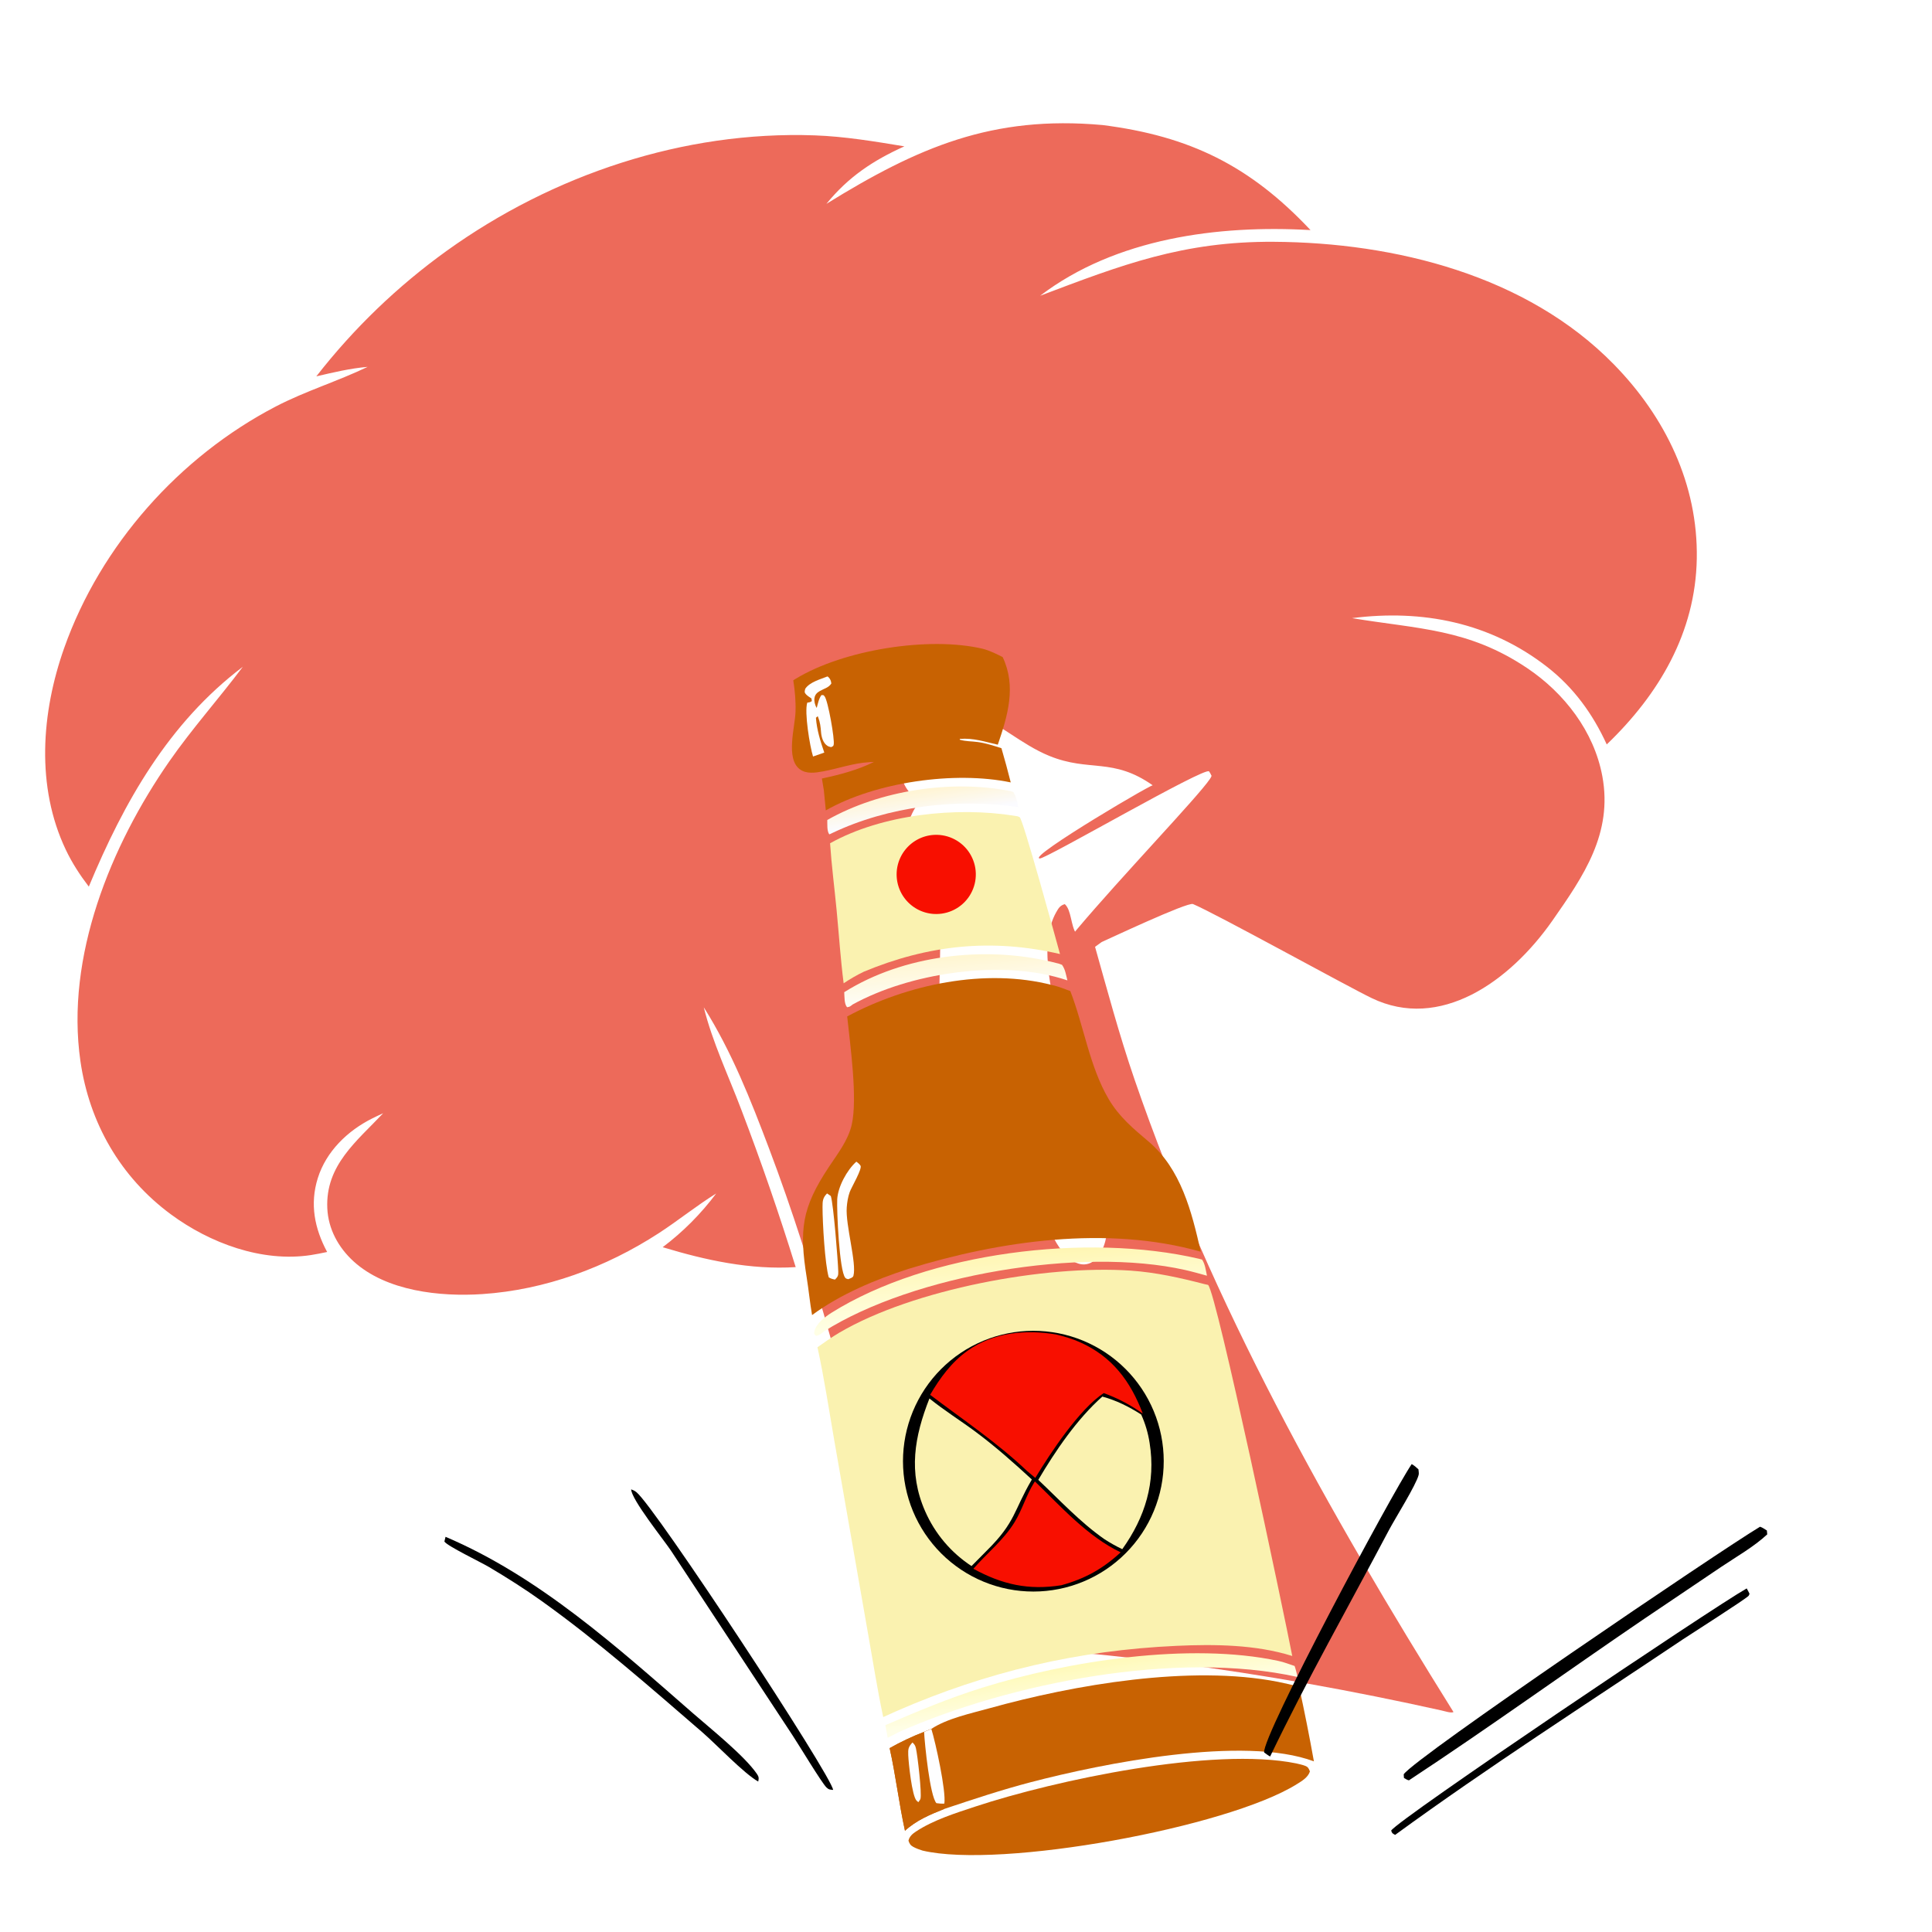 <svg width="512" height="512" viewBox="0 0 512 512" fill="none" xmlns="http://www.w3.org/2000/svg">
<rect x="0" y="0" width="512" height="512" fill="#333333" stroke="none"/>
<g clip-path="url(#clip0_196_204)">
<rect width="512" height="512" fill="white"/>
<path d="M292.14 33.134C315.356 36.063 331.328 43.984 347.297 60.975C322.832 59.562 295.664 63.127 275.645 78.378C297.418 70.135 313.562 63.932 337.567 64.078C369.678 64.272 404.629 72.953 427.733 96.606C441.336 110.531 450.005 128.336 449.666 148.043C449.329 167.659 439.631 184.02 425.803 197.285C422.104 189.195 417.052 182.219 410.008 176.737C394.895 164.972 377.009 161.432 358.298 163.812C375.895 166.724 389.113 166.578 404.7 177.044C414.561 183.666 422.429 193.827 424.632 205.689C427.449 220.855 419.659 232.16 411.44 243.927C400 260.305 381.523 273.211 363.5 264.5C357.523 261.657 322.21 242.111 316.156 239.582C314.709 238.977 293.346 249.054 291.948 249.654C246.102 283.666 323.632 206.323 321.006 205.475C320.804 205.049 320.725 204.842 320.415 204.432C319.388 203.072 277.368 227.531 275.584 227.5C271.732 227.434 308.331 205.874 305.589 208.184C294.847 200.602 288.77 204.691 278.071 200.318C270.611 197.267 264.666 191.49 257.134 188.504C250.774 185.983 244.431 185.163 238.01 187.977C236.158 190.223 234.747 192.876 233.715 195.599C233.239 196.855 233.003 198.277 233.693 199.507C234.581 201.09 236.623 201.576 238.231 202.12L239.106 202.41C239.604 204.01 239.655 205.016 239.452 206.684C239.43 206.857 239.406 207.031 239.382 207.205C240.109 209.363 241.974 211.038 243.471 212.712C242.113 214.562 241.182 216.332 240.694 218.594C239.506 224.101 239.457 232.984 242.85 237.688C243.969 239.241 245.458 239.293 247.22 239.582C249.446 239.946 249.016 243.212 249.106 245.018C249.736 257.66 246.047 292.597 254.8 301.644C255.951 302.833 257.35 303.324 258.983 303.26C260.702 303.192 262.445 302.748 263.607 301.404C268.537 295.71 265.655 283.257 264.972 276.269C268.907 284.045 272.857 291.758 274.009 300.523C274.668 305.541 274.782 310.634 275.584 315.633C276.555 321.689 278.73 330.416 284.202 334.086C285.499 334.956 287.017 335.377 288.553 334.865C290.11 334.345 291.236 332.962 291.948 331.543C298.098 319.281 285.961 287.172 281.904 274.647C279 265.68 274.941 250.465 279.924 241.719C280.543 240.633 280.945 239.96 282.184 239.603C283.961 241.215 283.732 245.211 285.182 247.413C286.014 248.677 287.071 249.391 288.558 249.654C288.88 249.712 289.205 249.756 289.528 249.806L289.339 250.668L289.923 249.929C293.336 262.043 296.593 274.238 300.687 286.144C321.214 345.818 351.912 400.384 385.194 453.71C384.561 454.068 382.804 453.453 382.038 453.296C335.003 442.829 288.012 436.316 239.779 435.356C237.409 425.552 235.51 415.619 233.19 405.798C225.137 371.687 216.201 337.135 203.793 304.32C198.922 291.436 193.887 278.645 186.513 266.948C188.75 276.071 193.139 285.28 196.462 294.092C201.711 307.839 206.513 321.741 210.866 335.798C198.876 336.558 187.013 333.98 175.62 330.522C178.307 328.496 180.838 326.29 183.211 323.906C185.586 321.522 187.781 318.982 189.796 316.286C184.552 319.54 179.733 323.464 174.554 326.823C160.607 335.869 144.459 341.839 127.815 342.948C116.628 343.693 102.417 342.187 93.733 334.304C89.688 330.632 86.992 325.724 86.739 320.218C86.214 308.834 94.501 302.487 101.545 295.022C100.566 295.462 99.596 295.921 98.635 296.4C92.113 299.658 86.439 305.135 84.22 312.214C82.06 319.105 83.368 325.578 86.695 331.789C85.258 332.101 83.815 332.375 82.365 332.61C69.414 334.583 55.594 329.423 45.285 321.813C31.923 311.951 23.672 297.596 21.313 281.21C17.333 253.57 29.309 224.151 44.883 201.749C50.903 193.09 58.007 185.162 64.336 176.719C44.667 191.598 32.823 212.624 23.535 234.965C21.176 231.88 19.113 228.708 17.44 225.196C9.477 208.459 10.96 188.808 17.017 171.706C26.654 144.497 47.532 121.02 73.112 107.71C80.968 103.622 89.458 101.061 97.424 97.223C92.772 97.626 88.362 98.686 83.827 99.74C86.294 96.571 88.872 93.494 91.559 90.509C94.245 87.525 97.035 84.64 99.929 81.855C102.823 79.07 105.812 76.393 108.897 73.822C111.982 71.25 115.154 68.793 118.415 66.448C146.465 46.304 181.172 34.65 215.83 35.87C223.876 36.154 231.747 37.479 239.672 38.784C231.324 42.55 224.824 46.882 219.003 54.024C243.296 39.005 262.978 30.517 292.14 33.134Z" fill="#ED6A5A"/>
<path d="M462.891 420.946C463.175 421.391 463.395 421.887 463.635 422.357C463.563 422.53 463.533 422.728 463.419 422.877C462.793 423.693 448.041 433.065 445.94 434.474C420.492 451.549 394.482 468.201 369.724 486.266C369.015 485.833 368.97 485.966 368.672 485.13C370.413 482.196 453.596 426.22 462.891 420.946Z" fill="black"/>
<path d="M118.072 407.272C142.911 417.833 163.636 436.571 183.738 454.116C188.304 458.101 197.261 465.262 200.574 470.078C201.122 470.874 201.126 471.21 200.937 472.132C197.136 469.992 189.795 462.24 186.098 459.047C172.272 447.108 158.38 434.887 143.511 424.264C139.034 421.065 134.328 418.083 129.594 415.278C127.393 413.973 118.595 409.75 117.769 408.53L118.072 407.272Z" fill="black"/>
<path d="M167.262 394.695C167.79 394.885 168.189 395.066 168.634 395.418C173.585 399.322 220.445 470.652 220.785 474.349C219.946 474.255 219.645 474.301 219.018 473.688C217.731 472.429 211.732 462.451 210.044 459.901L177.793 410.902C175.808 407.948 167.352 397.424 167.262 394.695Z" fill="black"/>
<path d="M319.218 340.304L320.158 340.518C322.412 342.631 340.335 427.82 342.463 438.855C332.804 435.823 321.854 435.708 311.798 436.165C285.711 437.351 261.588 442.989 237.659 453.423L234.062 455.044C232.482 447.648 231.33 440.14 229.997 432.695L221.12 381.901C219.681 373.621 218.431 365.245 216.636 357.037C218.543 355.693 220.459 354.325 222.472 353.145C242.082 341.652 276.923 335.168 299.643 336.73C306.36 337.192 312.725 338.632 319.218 340.304Z" fill="#FAF2B0"/>
<path d="M282.185 353.697C282.734 353.834 283.279 353.984 283.821 354.147C284.362 354.31 284.899 354.487 285.432 354.676C285.965 354.866 286.493 355.069 287.016 355.284C287.539 355.5 288.056 355.728 288.568 355.969C289.08 356.21 289.586 356.463 290.085 356.729C290.584 356.995 291.076 357.273 291.562 357.562C292.048 357.852 292.526 358.154 292.997 358.468C293.468 358.781 293.931 359.106 294.385 359.442C294.84 359.778 295.287 360.125 295.725 360.484C296.163 360.842 296.591 361.21 297.011 361.59C297.431 361.969 297.841 362.358 298.242 362.758C298.642 363.157 299.033 363.566 299.413 363.984C299.794 364.403 300.164 364.831 300.523 365.267C300.883 365.704 301.231 366.149 301.569 366.603C301.907 367.057 302.233 367.519 302.548 367.988C302.863 368.458 303.166 368.935 303.458 369.42C303.749 369.905 304.029 370.396 304.296 370.895C304.563 371.393 304.818 371.898 305.061 372.409C305.303 372.92 305.533 373.437 305.751 373.959C305.968 374.481 306.172 375.009 306.364 375.541C306.555 376.073 306.733 376.61 306.898 377.151C307.063 377.692 307.214 378.237 307.353 378.785C307.491 379.334 307.615 379.885 307.727 380.44C307.838 380.994 307.935 381.552 308.019 382.111C308.103 382.67 308.173 383.231 308.229 383.794C308.285 384.357 308.328 384.921 308.356 385.486C308.385 386.05 308.399 386.616 308.399 387.182C308.4 387.747 308.387 388.313 308.36 388.878C308.333 389.443 308.292 390.007 308.238 390.57C308.183 391.133 308.115 391.694 308.033 392.253C307.95 392.813 307.854 393.37 307.744 393.925C307.635 394.48 307.511 395.032 307.375 395.581C307.238 396.13 307.088 396.675 306.924 397.216C306.761 397.758 306.584 398.295 306.394 398.827C306.204 399.361 306.001 399.889 305.785 400.411C305.57 400.934 305.341 401.451 305.1 401.963C304.858 402.475 304.605 402.98 304.339 403.479C304.073 403.978 303.794 404.47 303.504 404.956C303.214 405.441 302.912 405.919 302.598 406.39C302.285 406.861 301.96 407.323 301.623 407.778C301.287 408.233 300.939 408.679 300.581 409.117C300.222 409.554 299.854 409.983 299.474 410.402C299.095 410.822 298.705 411.232 298.306 411.632C297.906 412.032 297.497 412.423 297.078 412.803C296.66 413.183 296.232 413.553 295.795 413.912C295.358 414.272 294.912 414.62 294.458 414.958C294.004 415.295 293.542 415.621 293.073 415.936C292.602 416.25 292.125 416.553 291.64 416.844C291.155 417.135 290.664 417.415 290.165 417.682C289.667 417.949 289.162 418.204 288.65 418.446C288.139 418.688 287.622 418.918 287.1 419.135C286.578 419.352 286.05 419.556 285.518 419.747C284.985 419.938 284.449 420.116 283.908 420.28C283.366 420.445 282.821 420.596 282.273 420.734C281.724 420.872 281.173 420.996 280.618 421.107C280.063 421.218 279.506 421.315 278.947 421.398C278.387 421.482 277.826 421.552 277.263 421.607C276.7 421.663 276.137 421.705 275.572 421.734C275.007 421.762 274.441 421.776 273.876 421.777C273.31 421.777 272.745 421.764 272.18 421.736C271.615 421.709 271.051 421.668 270.488 421.613C269.925 421.557 269.364 421.489 268.804 421.406C268.245 421.323 267.687 421.227 267.133 421.117C266.578 421.007 266.026 420.884 265.477 420.747C264.929 420.61 264.384 420.459 263.843 420.296C263.302 420.132 262.765 419.955 262.233 419.765C261.701 419.575 261.174 419.372 260.651 419.156C260.129 418.94 259.612 418.711 259.101 418.47C258.59 418.229 258.085 417.975 257.586 417.709C257.088 417.443 256.596 417.165 256.111 416.874C255.625 416.584 255.148 416.282 254.678 415.969C254.208 415.655 253.745 415.33 253.291 414.993C252.837 414.657 252.391 414.31 251.954 413.952C251.517 413.594 251.088 413.225 250.669 412.846C250.25 412.467 249.841 412.077 249.441 411.678C249.041 411.278 248.651 410.869 248.271 410.451C247.891 410.033 247.521 409.605 247.163 409.168C246.803 408.732 246.455 408.287 246.118 407.833C245.781 407.379 245.455 406.918 245.141 406.448C244.826 405.978 244.524 405.501 244.232 405.016C243.942 404.532 243.663 404.041 243.396 403.542C243.129 403.044 242.874 402.54 242.632 402.029C242.39 401.518 242.16 401.002 241.944 400.48C241.727 399.958 241.523 399.431 241.332 398.899C241.141 398.367 240.963 397.831 240.799 397.29C240.634 396.749 240.483 396.205 240.345 395.656C240.207 395.108 240.082 394.557 239.972 394.003C239.861 393.449 239.764 392.892 239.68 392.333C239.596 391.774 239.527 391.213 239.47 390.651C239.414 390.088 239.372 389.525 239.344 388.96C239.316 388.396 239.301 387.831 239.3 387.266C239.3 386.7 239.313 386.135 239.34 385.571C239.367 385.006 239.408 384.443 239.463 383.88C239.518 383.318 239.586 382.757 239.669 382.198C239.751 381.638 239.847 381.081 239.956 380.527C240.066 379.973 240.189 379.421 240.326 378.873C240.462 378.324 240.613 377.779 240.776 377.238C240.939 376.697 241.116 376.16 241.306 375.628C241.495 375.095 241.698 374.568 241.914 374.046C242.129 373.523 242.358 373.006 242.599 372.495C242.84 371.984 243.093 371.479 243.359 370.98C243.625 370.481 243.903 369.989 244.192 369.504C244.482 369.019 244.784 368.541 245.098 368.071C245.411 367.6 245.736 367.137 246.072 366.683C246.408 366.229 246.755 365.783 247.113 365.345C247.471 364.908 247.839 364.48 248.218 364.06C248.597 363.641 248.986 363.231 249.385 362.831C249.784 362.431 250.193 362.041 250.611 361.661C251.03 361.28 251.457 360.911 251.894 360.552C252.33 360.192 252.775 359.844 253.228 359.506C253.682 359.169 254.143 358.843 254.613 358.528C255.082 358.214 255.559 357.911 256.043 357.619C256.528 357.328 257.019 357.049 257.518 356.781C258.016 356.515 258.52 356.26 259.03 356.017C259.541 355.775 260.057 355.545 260.579 355.328C261.101 355.111 261.628 354.906 262.16 354.715C262.691 354.524 263.227 354.346 263.768 354.181C264.309 354.016 264.853 353.864 265.401 353.726C265.95 353.588 266.501 353.463 267.055 353.352C267.609 353.241 268.166 353.143 268.725 353.06C269.283 352.976 269.844 352.906 270.406 352.849C270.969 352.793 271.532 352.751 272.097 352.722C272.661 352.693 273.226 352.678 273.791 352.677C274.356 352.676 274.921 352.689 275.486 352.716C276.05 352.743 276.614 352.783 277.177 352.838C277.74 352.892 278.3 352.96 278.859 353.042C279.419 353.124 279.976 353.22 280.531 353.329C281.085 353.438 281.636 353.561 282.185 353.697Z" fill="black"/>
<path d="M279.894 353.646C282.023 354.168 284.105 354.775 286.114 355.663C294.725 359.47 299.588 366.021 302.853 374.628C299.582 372.309 296.266 370.56 292.501 369.18C286.055 373.434 278.423 384.958 274.363 391.66L272.171 389.821C264.212 382.264 255.208 376.251 246.494 369.638C249.088 365.2 252.225 360.91 256.475 357.916C263.35 353.073 271.816 352.287 279.894 353.646Z" fill="#F80F00"/>
<path d="M246.308 370.614C250.231 373.787 254.592 376.497 258.642 379.515C263.871 383.412 268.661 387.672 273.459 392.083C268.592 400.36 269.198 403.317 261.57 410.868L257.46 415.022C256.786 414.582 256.129 414.117 255.489 413.629C254.848 413.141 254.226 412.63 253.623 412.097C253.019 411.563 252.436 411.008 251.873 410.433C251.31 409.857 250.769 409.262 250.249 408.646C249.729 408.031 249.232 407.398 248.758 406.747C248.284 406.096 247.834 405.429 247.409 404.745C246.984 404.062 246.583 403.364 246.208 402.651C245.833 401.938 245.485 401.213 245.163 400.475C240.637 390.164 242.331 380.697 246.308 370.614Z" fill="#FAF2B0"/>
<path d="M292.135 370.105C295.913 371.15 299.142 372.758 302.427 374.865C302.971 376.064 303.429 377.296 303.803 378.558C304.177 379.821 304.463 381.104 304.661 382.406C306.338 392.833 303.465 402.083 297.414 410.548C295.726 409.74 294.174 408.869 292.609 407.845C286.223 403.375 280.81 397.508 275.155 392.18C279.685 384.501 285.428 376.048 292.135 370.105Z" fill="#FAF2B0"/>
<path d="M274.255 392.589C281.187 399.281 288.211 407.193 296.986 411.386C292.246 415.767 287.491 418.398 281.268 420.104C272.601 421.488 265.592 419.92 257.958 415.739C261.593 411.573 265.986 408.128 268.901 403.345C270.906 400.056 271.961 396.269 274.007 392.981L274.255 392.589Z" fill="#F80F00"/>
<path d="M278.867 261.063C280.484 261.402 282.084 262.088 283.642 262.641C287.252 271.934 288.733 282.66 293.808 291.266C296.57 295.95 300.245 299.023 304.327 302.471C312.989 309.789 315.82 321.105 318.215 331.714C293.448 324.696 264.929 328.803 240.766 336.263C232.02 339.072 222.603 343.04 215.208 348.509C214.635 345.244 214.319 341.913 213.797 338.633C211.773 325.917 212.412 320.162 219.716 309.173C221.999 305.738 224.76 302.197 225.705 298.11C227.324 291.105 225.291 276.843 224.516 269.369C240.378 260.847 261.158 256.468 278.867 261.063Z" fill="#C86202"/>
<path d="M226.942 307.848C227.384 308.181 227.726 308.434 228.038 308.903C228.574 309.712 225.624 314.669 225.185 315.903C224.72 317.21 224.505 318.581 224.397 319.96C224.034 324.623 227.079 334.766 226.167 338.093C226.022 338.623 225.266 338.782 224.791 339C224.388 338.875 224.247 338.911 223.999 338.621C222.426 336.778 221.721 320.734 221.874 317.844C222.051 314.494 224.438 310.097 226.942 307.848Z" fill="#FEFEFF"/>
<path d="M219.177 316.273L220.171 316.951C220.875 319.019 222.064 334.074 222.15 336.96C222.183 338.056 222.05 338.334 221.289 339.102C220.634 338.984 220.206 338.859 219.634 338.516C218.613 335.105 217.978 323.993 217.979 319.882C217.98 318.29 218.027 317.438 219.177 316.273Z" fill="#FEFEFF"/>
<path d="M246.816 458.171C251.006 455.397 257.368 454.056 262.209 452.708C284.712 446.439 315.544 441.149 338.69 445.707C340.554 446.093 342.412 446.51 344.263 446.956C345.699 453.54 347.011 460.148 348.199 466.78C329.576 459.792 292.048 467.367 273.232 472.284C265.443 474.319 257.84 476.847 250.21 479.399C246.504 480.866 242.778 482.436 239.828 485.172C238.241 477.927 237.379 470.523 235.767 463.268C238.743 461.6 241.707 460.189 244.892 458.96L246.816 458.171Z" fill="#C86202"/>
<path d="M246.816 458.171C247.95 461.836 250.756 474.627 250.263 477.974L250.21 479.399C246.504 480.866 242.778 482.436 239.828 485.172C238.241 477.927 237.379 470.523 235.767 463.268C238.743 461.6 241.707 460.189 244.893 458.96L246.816 458.171Z" fill="#C86202"/>
<path d="M246.816 458.171C247.95 461.836 250.756 474.627 250.263 477.974C249.529 478.018 248.883 477.957 248.156 477.856C246.434 475.947 245.046 462.131 244.893 458.96L246.816 458.171Z" fill="#FEFEFF"/>
<path d="M241.818 461.771C242.386 462.337 242.553 462.551 242.74 463.363C243.16 465.19 244.34 475.337 243.926 476.716C243.825 477.052 243.55 477.309 243.362 477.605C243.205 477.464 243.034 477.338 242.89 477.184C241.673 475.873 240.773 467.228 240.693 465.114C240.632 463.517 240.715 462.954 241.818 461.771Z" fill="#FEFEFF"/>
<path d="M268.8 216.182C269.34 216.257 269.752 216.294 270.23 216.578C271.118 217.106 280.031 249.63 280.914 252.833C262.839 248.637 246.02 250.392 228.913 257.516C227.028 258.423 225.316 259.422 223.575 260.581C222.751 254.168 222.33 247.656 221.712 241.215C221.146 235.305 220.377 229.403 219.978 223.479C233.736 215.783 253.454 213.744 268.8 216.182Z" fill="#FAF2B0"/>
<path d="M248.356 221.238C248.587 221.244 248.818 221.257 249.049 221.277C249.279 221.298 249.509 221.327 249.738 221.363C249.967 221.399 250.194 221.442 250.42 221.493C250.646 221.544 250.87 221.602 251.092 221.668C251.314 221.734 251.534 221.807 251.751 221.888C251.968 221.968 252.183 222.056 252.394 222.15C252.605 222.245 252.813 222.346 253.018 222.454C253.223 222.563 253.424 222.678 253.621 222.8C253.818 222.921 254.011 223.049 254.2 223.184C254.388 223.318 254.572 223.459 254.751 223.606C254.931 223.752 255.105 223.904 255.274 224.063C255.444 224.221 255.607 224.384 255.766 224.553C255.924 224.722 256.076 224.896 256.223 225.075C256.37 225.254 256.511 225.438 256.646 225.627C256.781 225.815 256.909 226.008 257.031 226.205C257.153 226.401 257.268 226.602 257.377 226.807C257.485 227.012 257.587 227.219 257.682 227.431C257.777 227.642 257.865 227.856 257.945 228.073C258.026 228.29 258.099 228.51 258.166 228.732C258.232 228.954 258.29 229.178 258.342 229.404C258.393 229.629 258.437 229.857 258.473 230.085C258.509 230.314 258.538 230.544 258.559 230.775C258.58 231.006 258.594 231.236 258.599 231.468C258.605 231.7 258.603 231.931 258.593 232.163C258.584 232.394 258.567 232.625 258.542 232.855C258.517 233.085 258.485 233.315 258.444 233.543C258.404 233.771 258.357 233.997 258.302 234.222C258.247 234.447 258.185 234.67 258.115 234.891C258.045 235.112 257.968 235.33 257.884 235.546C257.8 235.762 257.708 235.975 257.61 236.184C257.511 236.394 257.406 236.6 257.294 236.803C257.182 237.006 257.064 237.205 256.939 237.399C256.814 237.594 256.682 237.785 256.545 237.971C256.407 238.157 256.263 238.339 256.113 238.515C255.964 238.692 255.808 238.863 255.647 239.03C255.485 239.196 255.319 239.357 255.148 239.512C254.976 239.668 254.799 239.817 254.617 239.961C254.436 240.104 254.25 240.242 254.059 240.373C253.868 240.505 253.673 240.63 253.474 240.748C253.275 240.866 253.072 240.978 252.866 241.083C252.659 241.188 252.45 241.286 252.237 241.377C252.024 241.468 251.808 241.552 251.589 241.629C251.371 241.706 251.15 241.776 250.927 241.838C250.704 241.9 250.479 241.955 250.252 242.002C250.026 242.049 249.798 242.089 249.569 242.122C249.339 242.154 249.109 242.178 248.878 242.195C248.647 242.212 248.416 242.222 248.184 242.223C247.953 242.225 247.721 242.219 247.49 242.205C247.321 242.195 247.151 242.181 246.982 242.163C246.813 242.145 246.645 242.123 246.478 242.096C246.31 242.07 246.143 242.04 245.977 242.005C245.81 241.97 245.645 241.932 245.481 241.89C245.316 241.847 245.153 241.801 244.991 241.75C244.828 241.7 244.667 241.645 244.508 241.587C244.349 241.529 244.191 241.467 244.034 241.401C243.878 241.335 243.723 241.265 243.57 241.191C243.417 241.118 243.265 241.041 243.116 240.961C242.967 240.879 242.819 240.795 242.674 240.707C242.529 240.619 242.386 240.528 242.245 240.433C242.104 240.338 241.966 240.24 241.829 240.138C241.694 240.037 241.56 239.932 241.429 239.824C241.298 239.716 241.169 239.605 241.044 239.49C240.918 239.376 240.796 239.259 240.676 239.138C240.556 239.018 240.439 238.895 240.325 238.769C240.211 238.643 240.101 238.515 239.993 238.383C239.885 238.252 239.781 238.118 239.68 237.982C239.578 237.846 239.48 237.707 239.386 237.565C239.292 237.424 239.201 237.281 239.113 237.135C239.026 236.99 238.942 236.842 238.861 236.693C238.781 236.543 238.705 236.392 238.632 236.238C238.559 236.085 238.489 235.93 238.424 235.773C238.359 235.616 238.297 235.458 238.239 235.298C238.181 235.139 238.128 234.978 238.078 234.815C238.028 234.653 237.982 234.49 237.94 234.325C237.898 234.161 237.86 233.995 237.826 233.829C237.792 233.663 237.762 233.496 237.736 233.328C237.71 233.16 237.688 232.991 237.671 232.823C237.653 232.654 237.64 232.484 237.63 232.315C237.621 232.145 237.615 231.976 237.614 231.806C237.613 231.636 237.616 231.466 237.623 231.297C237.63 231.127 237.641 230.958 237.656 230.788C237.671 230.619 237.691 230.45 237.714 230.282C237.737 230.114 237.765 229.947 237.796 229.78C237.828 229.613 237.864 229.447 237.903 229.282C237.943 229.117 237.986 228.953 238.034 228.789C238.082 228.627 238.133 228.465 238.189 228.304C238.244 228.144 238.303 227.985 238.366 227.827C238.43 227.67 238.497 227.514 238.567 227.359C238.638 227.205 238.712 227.052 238.791 226.901C238.868 226.751 238.95 226.602 239.035 226.455C239.121 226.308 239.21 226.164 239.302 226.021C239.395 225.878 239.49 225.738 239.59 225.601C239.689 225.463 239.791 225.327 239.897 225.195C240.002 225.062 240.111 224.931 240.223 224.804C240.335 224.676 240.451 224.551 240.569 224.429C240.687 224.307 240.808 224.188 240.932 224.072C241.056 223.956 241.182 223.843 241.312 223.733C241.441 223.623 241.573 223.516 241.708 223.413C241.842 223.309 241.979 223.209 242.119 223.112C242.258 223.015 242.4 222.922 242.544 222.832C242.688 222.742 242.834 222.655 242.983 222.572C243.131 222.489 243.281 222.41 243.432 222.334C243.584 222.259 243.738 222.187 243.894 222.119C244.05 222.05 244.207 221.986 244.365 221.925C244.524 221.865 244.684 221.808 244.845 221.755C245.006 221.702 245.169 221.654 245.333 221.609C245.497 221.564 245.662 221.523 245.827 221.486C245.993 221.449 246.159 221.417 246.327 221.388C246.494 221.359 246.662 221.334 246.831 221.313C246.999 221.293 247.168 221.276 247.337 221.263C247.507 221.251 247.676 221.243 247.846 221.238C248.016 221.234 248.186 221.234 248.356 221.238Z" fill="#F80F00"/>
<path d="M260.481 171.942C262.36 172.45 263.986 173.256 265.715 174.13C269.412 181.92 267.033 189.702 264.431 197.352C261.02 196.578 257.914 195.513 254.353 195.82L254.353 196.036C255.968 196.496 257.434 196.422 259.066 196.641C261.207 196.928 263.343 197.622 265.393 198.283C266.272 201.288 267.093 204.31 267.855 207.347C253.035 204.252 232.02 207.248 218.848 214.761L218.324 209.402L217.811 206.318C222.449 205.325 227.347 204.058 231.587 201.917L230.418 201.987C226.234 202.196 222.186 203.678 218.078 204.43C216.057 204.799 213.695 205.178 211.936 203.846C208.17 200.998 210.681 192.753 210.819 188.652C210.915 185.803 210.661 183.1 210.229 180.287C210.447 180.145 210.667 180.007 210.889 179.872C223.577 172.163 246.252 168.558 260.481 171.942Z" fill="#C86202"/>
<path d="M219.298 179.26C219.378 179.318 219.468 179.364 219.537 179.435C220.052 179.964 220.233 180.429 220.311 181.143C219.578 182.274 218.421 182.463 217.276 183.122C216.513 183.561 215.988 184.068 215.844 184.985C215.713 185.82 215.979 186.905 216.441 187.604C216.755 186.458 216.983 185.162 217.698 184.2C218.344 184.251 218.178 184.107 218.54 184.565C219.433 185.695 221.258 195.963 220.935 197.345C220.823 197.827 220.77 197.702 220.27 198.001C219.936 197.919 219.611 197.863 219.311 197.675C218.127 196.935 217.689 195.336 217.587 194.046C217.475 192.634 217.352 191.426 216.825 190.096C216.786 189.998 216.744 189.9 216.703 189.801L216.229 190.217C216.471 193.456 217.398 196.383 218.443 199.441L215.463 200.484C214.62 197.792 213.119 188.72 213.934 186.204C214.488 186.127 214.683 186.125 215.147 185.788L215.04 185.095C214.448 184.693 213.765 184.314 213.372 183.701C213.127 183.317 213.317 182.964 213.393 182.545C214.565 180.762 217.382 180.023 219.298 179.26Z" fill="#FEFEFF"/>
<path d="M343.51 467.319C344.287 467.509 345.143 467.676 345.89 467.966C346.686 468.274 346.848 468.708 347.141 469.453C346.618 471.076 344.991 471.998 343.611 472.858C325.276 484.282 265.27 495.329 244.486 490.426C243.673 490.168 242.77 489.846 242.023 489.439C241.259 489.021 241.027 488.587 240.753 487.801C241.011 486.667 241.792 486.001 242.724 485.383C247.326 482.334 253.327 480.456 258.568 478.726C279.651 471.768 321.475 462.847 343.51 467.319Z" fill="#C86202"/>
<path d="M317.7 333.578L318.563 333.803C319.381 335.019 319.55 336.66 319.856 338.077C317.937 337.543 316.009 336.998 314.065 336.559C286.647 330.374 242.129 337.807 218.336 352.85C217.686 353.401 217.196 353.858 216.315 354.007C216.158 354.033 215.861 353.573 215.767 353.462C215.742 353.135 215.737 353.27 215.84 352.776C216.253 350.783 218.739 348.904 220.353 347.893C246.064 331.786 288.168 326.706 317.7 333.578Z" fill="url(#paint0_linear_196_204)"/>
<path d="M343.089 441.505C343.416 442.433 343.624 443.466 343.88 444.42C311.909 437.328 267.751 445.931 238.208 459.01L235.242 460.545L234.641 457.186C243.074 453.532 251.514 450.01 260.294 447.263C282.939 440.177 315.34 435.116 338.789 440.165C340.222 440.451 341.692 441.056 343.089 441.505Z" fill="url(#paint1_linear_196_204)"/>
<path d="M280.06 255.245C280.552 255.332 280.978 255.511 281.444 255.686C282.307 256.872 282.522 258.406 282.87 259.811C282.298 259.617 281.723 259.435 281.145 259.266C264.471 254.386 241.053 257.884 225.962 266.199C225.347 266.665 225.278 266.82 224.484 266.927C223.695 266.034 223.816 264.103 223.727 262.937C224.251 262.607 224.781 262.285 225.316 261.973C241.191 252.712 262.455 250.635 280.06 255.245Z" fill="url(#paint2_linear_196_204)"/>
<path d="M267.872 209.669L268.54 209.918C269.339 211.082 269.549 212.544 269.878 213.899C253.641 211.449 235.381 213.691 220.524 220.774C220.327 220.914 219.986 221.018 219.76 221.113C219.105 220.16 219.277 218.44 219.236 217.306C233.158 209.414 252.196 206.526 267.872 209.669Z" fill="url(#paint3_linear_196_204)"/>
<path d="M466.432 404.598C467.104 404.823 467.644 405.222 468.241 405.596L468.334 406.629C464.777 409.923 460.193 412.523 456.149 415.237L435.653 429.056C414.843 443.206 394.393 457.974 373.378 471.809C372.872 471.699 372.503 471.431 372.059 471.172L371.996 470.208C374.971 465.774 455.94 410.863 466.432 404.598Z" fill="black"/>
<path d="M374.114 388C374.848 388.424 375.294 388.815 375.902 389.391C375.921 389.878 376.077 390.378 375.96 390.851C375.308 393.508 369.686 402.462 368.111 405.442C357.565 425.394 346.361 445.146 336.6 465.49C336.03 465.189 335.529 464.791 335.006 464.416C334.479 460.021 368.707 395.972 374.114 388Z" fill="black"/>
</g>
<defs>
<linearGradient id="paint0_linear_196_204" x1="266.708" y1="332.207" x2="267.964" y2="348.935" gradientUnits="userSpaceOnUse">
<stop stop-color="#FFF6B4"/>
<stop offset="1" stop-color="#FFFFE5"/>
</linearGradient>
<linearGradient id="paint1_linear_196_204" x1="287.835" y1="441.189" x2="289.273" y2="451.591" gradientUnits="userSpaceOnUse">
<stop stop-color="#FFFABB"/>
<stop offset="1" stop-color="#FFFEE7"/>
</linearGradient>
<linearGradient id="paint2_linear_196_204" x1="252.399" y1="253.802" x2="253.247" y2="263.37" gradientUnits="userSpaceOnUse">
<stop stop-color="#FFF6D2"/>
<stop offset="1" stop-color="#FEFCF4"/>
</linearGradient>
<linearGradient id="paint3_linear_196_204" x1="243.458" y1="209.856" x2="244.483" y2="216.659" gradientUnits="userSpaceOnUse">
<stop stop-color="#FFF5D6"/>
<stop offset="1" stop-color="#FBFBFF"/>
</linearGradient>
<clipPath id="clip0_196_204">
<rect width="512" height="512" fill="white"/>
</clipPath>
</defs>
</svg>
